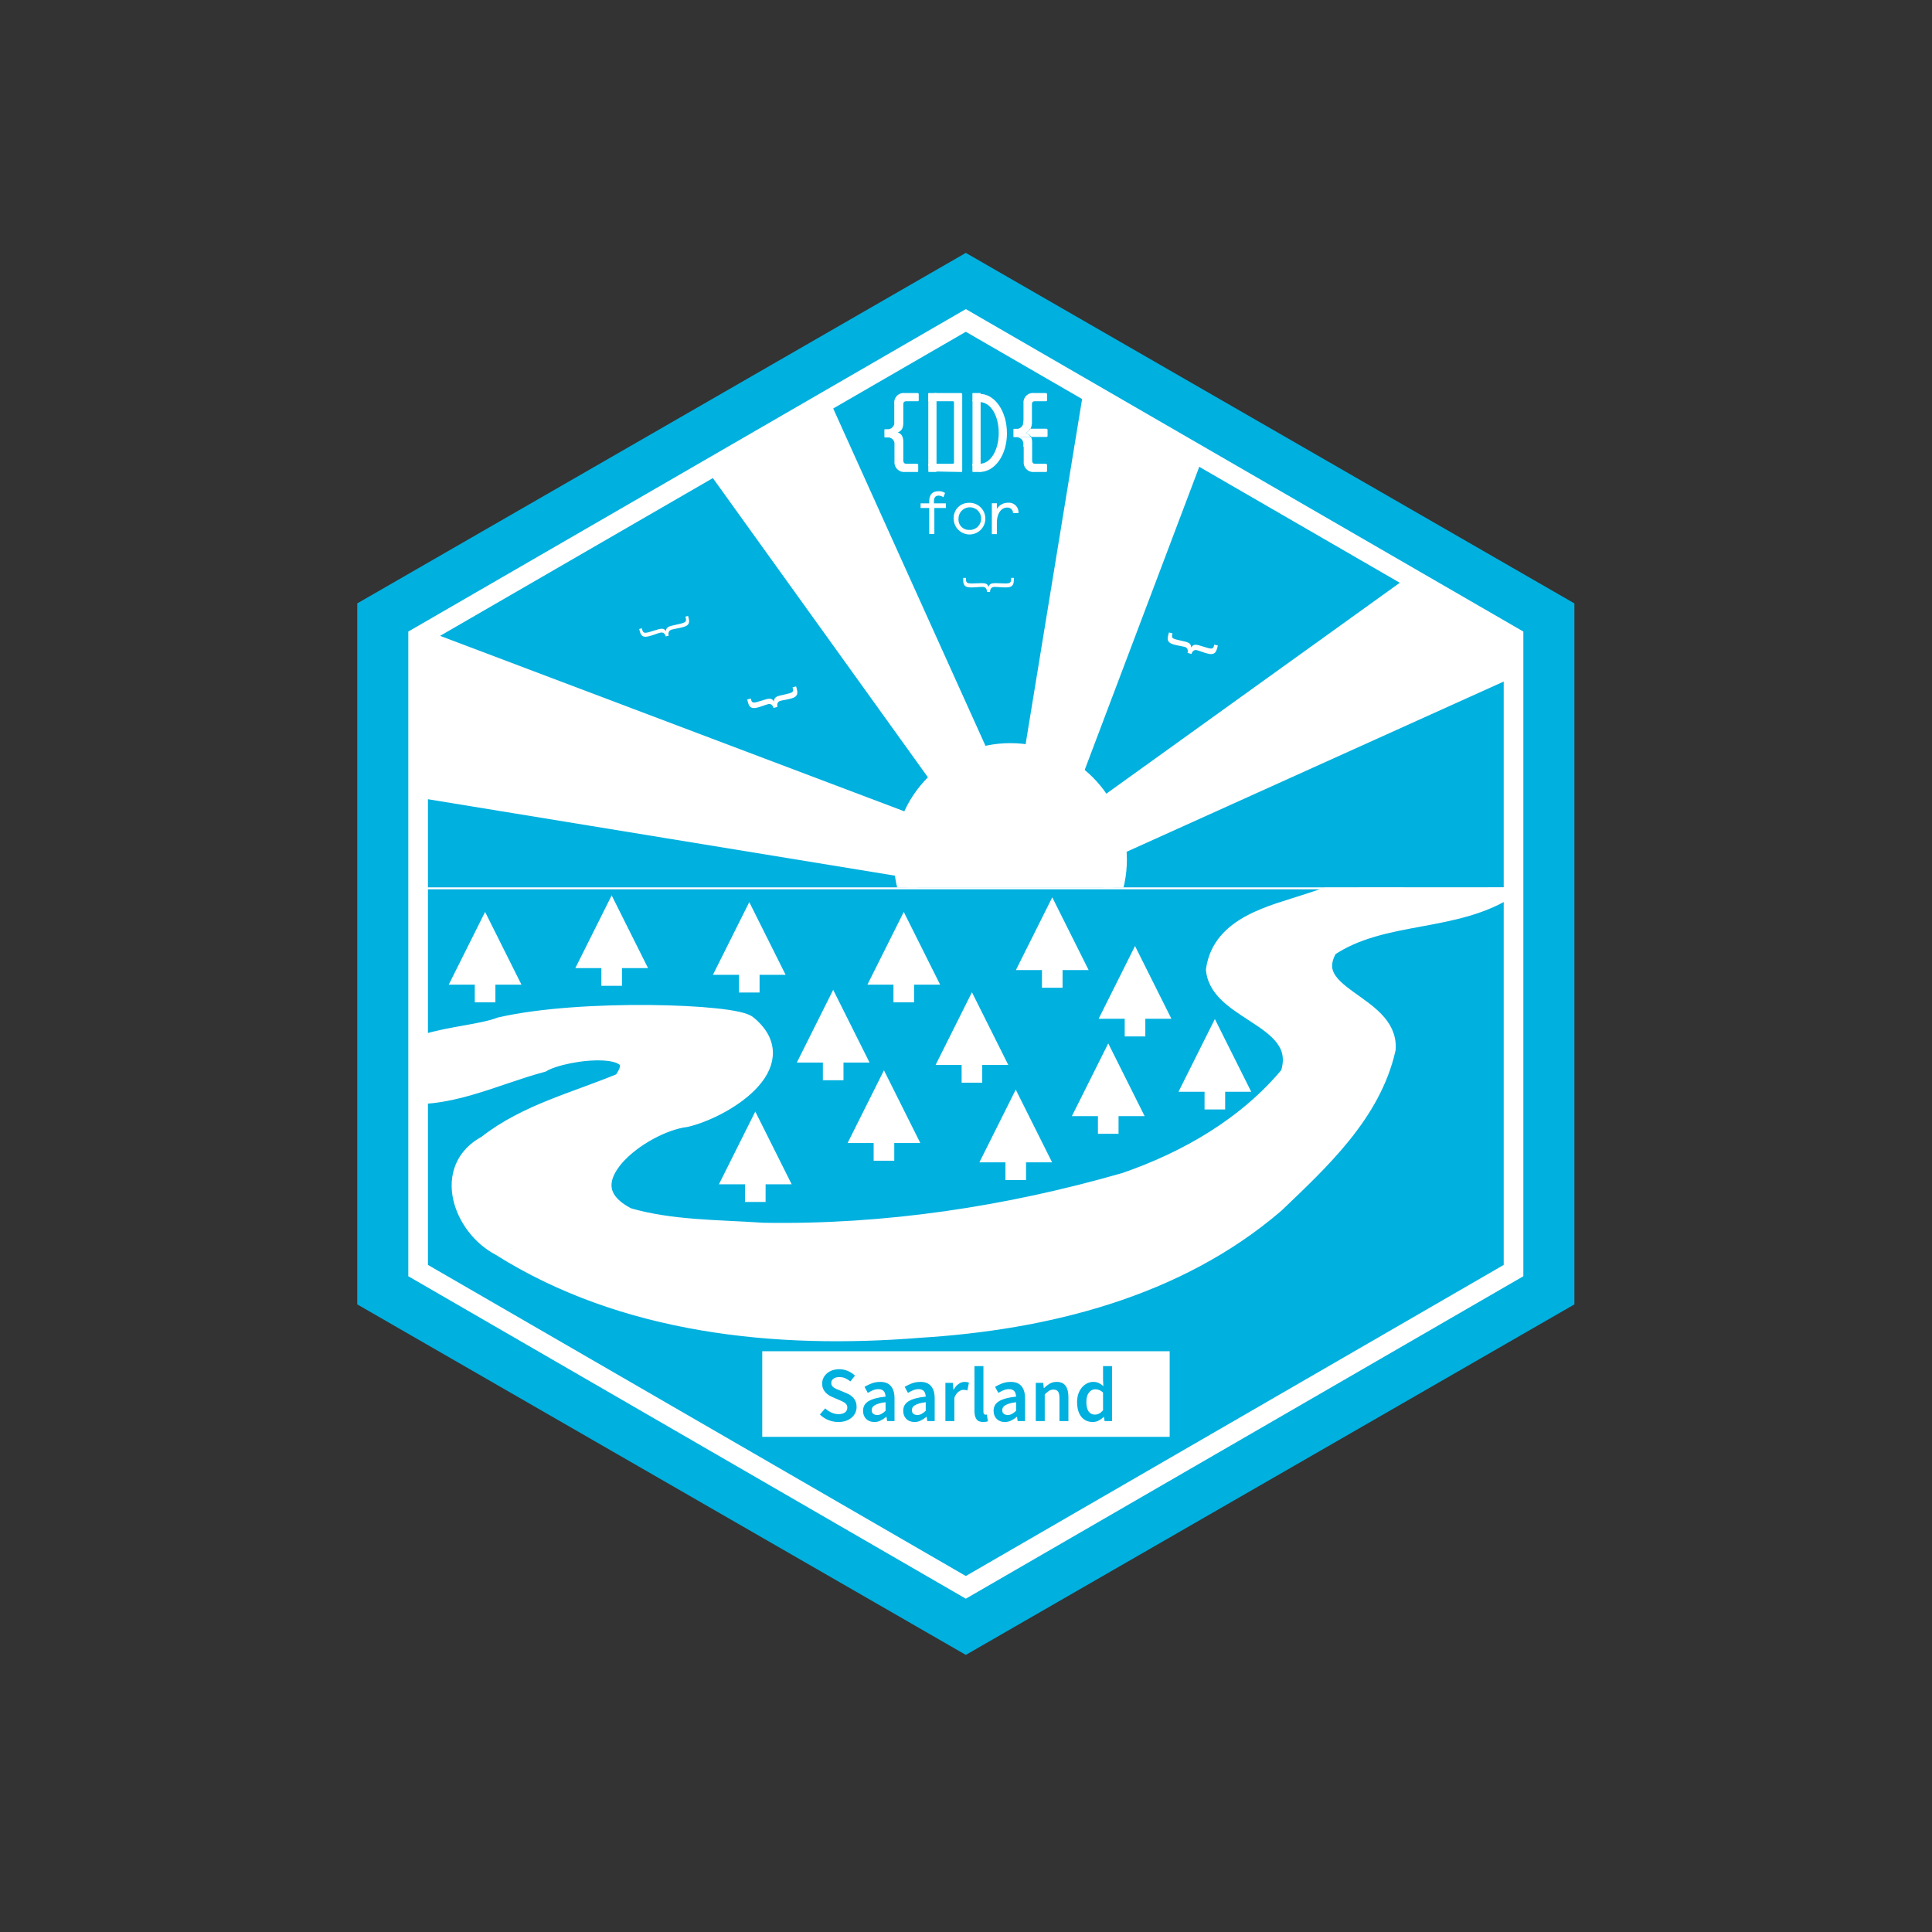 <?xml version="1.0" encoding="UTF-8" standalone="no"?>
<svg
   xmlns:dc="http://purl.org/dc/elements/1.1/"
   xmlns:cc="http://creativecommons.org/ns#"
   xmlns:rdf="http://www.w3.org/1999/02/22-rdf-syntax-ns#"
   xmlns:svg="http://www.w3.org/2000/svg"
   xmlns="http://www.w3.org/2000/svg"
   xmlns:sodipodi="http://sodipodi.sourceforge.net/DTD/sodipodi-0.dtd"
   xmlns:inkscape="http://www.inkscape.org/namespaces/inkscape"
   width="52.5mm"
   height="52.5mm"
   data-name="Ebene 1"
   version="1.1"
   viewBox="0 0 198.43 198.43"
   id="svg4029"
   sodipodi:docname="CodeForSaarland.svg"
   inkscape:version="0.92.4 (5da689c313, 2019-01-14)">
  <rect x="0" y="0" width="198.43" height="198.43" fill="#333333" stroke="none"/>
  <sodipodi:namedview
     pagecolor="#ffffff"
     bordercolor="#666666"
     borderopacity="1"
     objecttolerance="10"
     gridtolerance="10"
     guidetolerance="10"
     inkscape:pageopacity="0"
     inkscape:pageshadow="2"
     inkscape:window-width="1920"
     inkscape:window-height="1017"
     id="namedview4031"
     showgrid="false"
     inkscape:zoom="4"
     inkscape:cx="191.50256"
     inkscape:cy="102.22912"
     inkscape:window-x="-8"
     inkscape:window-y="-8"
     inkscape:window-maximized="1"
     inkscape:current-layer="svg4029"
     showguides="true"
     inkscape:guide-bbox="true" />
  <defs
     id="defs3885">
    <style
       id="style3877">.cls-1,.cls-5,.cls-7,.cls-8,.cls-9{fill:none;}.cls-2{fill:#37a5de;}.cls-3{clip-path:url(#clip-path);}.cls-4{fill:#fff;}.cls-5,.cls-7,.cls-8,.cls-9{stroke:#fff;stroke-miterlimit:10;}.cls-5,.cls-7{stroke-width:1.91px;}.cls-6{clip-path:url(#clip-path-2);}.cls-7{stroke-linecap:round;}.cls-8{stroke-width:1.8px;}.cls-9{stroke-width:0.99px;}</style>
    <clipPath
       id="clip-path"
       transform="translate(-8.99 -9.49)">
      <rect
         class="cls-1"
         width="136.35"
         height="155.34"
         fill="none"
         id="rect3879" />
    </clipPath>
    <clipPath
       id="clip-path-2"
       transform="translate(-8.99 -9.49)">
      <rect
         class="cls-1"
         width="136.35"
         height="155.34"
         fill="none"
         id="rect3882" />
    </clipPath>
    <clipPath
       clipPathUnits="userSpaceOnUse"
       id="clipPath976">
      <rect
         style="fill:#ffffff;fill-opacity:1;stroke:#ffffff;stroke-width:0;stroke-miterlimit:4;stroke-dasharray:none;stroke-opacity:1"
         id="rect978"
         width="29.522"
         height="15.292"
         x="88.921"
         y="75.877" />
    </clipPath>
    <clipPath
       clipPathUnits="userSpaceOnUse"
       id="clipPath1058">
      <g
         id="g1068"
         transform="translate(0,-2)">
        <rect
           transform="rotate(30)"
           y="-19.982"
           x="105.557"
           height="42.276"
           width="62.421"
           id="rect1060"
           style="fill:#000000;fill-opacity:1;stroke:#ffffff;stroke-width:0;stroke-miterlimit:4;stroke-dasharray:none;stroke-opacity:1" />
        <rect
           transform="rotate(90)"
           y="-155.464"
           x="66.576"
           height="43.189"
           width="21.938"
           id="rect1062"
           style="fill:#000000;fill-opacity:1;stroke:#ffffff;stroke-width:0;stroke-miterlimit:4;stroke-dasharray:none;stroke-opacity:1" />
        <rect
           transform="rotate(90)"
           y="-92.896"
           x="66.684"
           height="49.939"
           width="24.063"
           id="rect1064"
           style="fill:#000000;fill-opacity:1;stroke:#ffffff;stroke-width:0;stroke-miterlimit:4;stroke-dasharray:none;stroke-opacity:1" />
        <rect
           transform="rotate(60)"
           y="-65.342"
           x="79.229"
           height="61.481"
           width="29.625"
           id="rect1066"
           style="fill:#000000;fill-opacity:1;stroke:#ffffff;stroke-width:0;stroke-miterlimit:4;stroke-dasharray:none;stroke-opacity:1" />
      </g>
    </clipPath>
    <clipPath
       clipPathUnits="userSpaceOnUse"
       id="clipPath1259">
      <g
         id="g1265">
        <rect
           y="91.167"
           x="42.943"
           height="39.33"
           width="112.457"
           id="rect1261"
           style="fill:#000000;fill-opacity:1;stroke:#ffffff;stroke-width:0.023;stroke-miterlimit:4;stroke-dasharray:none;stroke-opacity:1" />
        <rect
           y="125.678"
           x="53.118"
           height="12.875"
           width="70.635"
           id="rect1263"
           style="fill:#000000;fill-opacity:1;stroke:#ffffff;stroke-width:0.02;stroke-miterlimit:4;stroke-dasharray:none;stroke-opacity:1" />
      </g>
    </clipPath>
  </defs>
  <title
     id="title3887">CodeforBonnrheinsieg_ohneSchnittmarke_Wortbild</title>
  <g
     transform="matrix(1.056,0,0,1.056,36.692,-39.567)"
     id="g4027">
    <polygon
       class="cls-2"
       transform="translate(0,62.065)"
       points="118.38,34.09 118.38,102.27 59.19,136.36 0,102.27 0,34.09 59.19,0 "
       id="polygon3889"
       style="fill:#00b0df;fill-opacity:1" />
    <g
       class="cls-3"
       transform="translate(0,62.065)"
       clip-path="url(#clip-path)"
       id="g3927">
      <g
         id="g3923"
         style="fill:#ffffff">
        <path
           class="cls-4"
           transform="translate(-8.99,-9.49)"
           d="M 66,33.26 A 0.82,0.82 0 0 0 65.52,33.1 c -0.28,0 -0.44,0.18 -0.44,0.56 v 0.19 h 1.16 v 0.45 h -1.12 v 2.53 h -0.5 V 34.3 h -0.84 v -0.45 h 0.84 v -0.18 c 0,-0.72 0.35,-1 0.92,-1 a 1.11,1.11 0 0 1 0.62,0.17 z"
           id="path3891"
           inkscape:connector-curvature="0"
           style="fill:#ffffff" />
        <path
           class="cls-4"
           transform="translate(-8.99,-9.49)"
           d="M 68.42,33.8 A 1.54,1.54 0 1 1 67,35.34 1.46,1.46 0 0 1 68.47,33.8 m 0,2.63 a 1.1,1.1 0 1 0 -1,-1.09 1,1 0 0 0 1,1.09"
           id="path3893"
           inkscape:connector-curvature="0"
           style="fill:#ffffff" />
        <path
           class="cls-4"
           transform="translate(-8.99,-9.49)"
           d="M 72.77,34.8 A 0.53,0.53 0 0 0 72.2,34.26 c -0.52,0 -1,0.49 -1,1.5 v 1.08 h -0.49 v -3 h 0.49 v 0.55 a 1.26,1.26 0 0 1 1.1,-0.6 0.93,0.93 0 0 1 1,1 z"
           id="path3895"
           inkscape:connector-curvature="0"
           style="fill:#ffffff" />
        <polygon
           class="cls-4"
           points="55.54,20.72 56.07,20.72 56.22,20.72 56.34,20.72 56.34,14.33 55.54,14.33 55.54,14.43 "
           id="polygon3897"
           style="fill:#ffffff" />
        <path
           class="cls-4"
           transform="translate(-8.99,-9.49)"
           d="m 67.7,30.8 c 0.06,0 0.13,0 0.13,-0.1 v -7.48 c 0,-0.05 -0.07,-0.1 -0.13,-0.1 h -2.5 c -0.05,0 -0.07,0 -0.07,0.05 v 0.65 c 0,0.05 0,0.1 0.07,0.1 h 1.7 c 0.06,0 0.13,0 0.13,0.1 v 5.88 c 0,0.06 -0.07,0.1 -0.13,0.1 h -1.7 -0.07 v 0.65 c 0,0.05 0,0.1 0.07,0.1 z"
           id="path3899"
           inkscape:connector-curvature="0"
           style="fill:#ffffff" />
        <polygon
           class="cls-4"
           points="60.51,20.72 60.63,20.72 60.63,14.33 59.84,14.33 59.84,14.43 59.84,20.72 "
           id="polygon3901"
           style="fill:#ffffff" />
        <path
           class="cls-4"
           transform="translate(-8.99,-9.49)"
           d="M 69.52,30.8 V 30 c 1.1,0 1.86,-1.36 1.86,-3 0,-1.64 -0.76,-3 -1.86,-3 v -0.8 c 1.5,0 2.66,1.72 2.66,3.84 0,2.12 -1.18,3.76 -2.66,3.76"
           id="path3903"
           inkscape:connector-curvature="0"
           style="fill:#ffffff" />
        <path
           class="cls-4"
           transform="translate(-8.99,-9.49)"
           d="m 61.24,28.35 v 1.45 a 0.94,0.94 0 0 0 1,1 h 1.24 c 0,0 0.07,0 0.07,-0.1 v -0.6 c 0,-0.05 -0.07,-0.1 -0.12,-0.1 h -1 C 62.17,30 62.1,29.89 62.1,29.6 v -1.72 c 0,-0.6 -0.24,-0.82 -0.54,-0.93 0.3,-0.11 0.54,-0.33 0.54,-0.93 V 24.3 c 0,-0.29 0.06,-0.38 0.33,-0.38 h 1.1 a 0.1,0.1 0 0 0 0.07,-0.1 v -0.6 c 0,-0.05 -0.07,-0.1 -0.12,-0.1 h -1.26 a 0.92,0.92 0 0 0 -1,1 v 1.62 0.4 a 0.67,0.67 0 0 1 -0.57,0.5 h -0.31 c -0.06,0 -0.08,0 -0.08,0.1 v 0.6 c 0,0.06 0,0.1 0.08,0.1 h 0.28 a 0.63,0.63 0 0 1 0.62,0.54 v 0.39"
           id="path3905"
           inkscape:connector-curvature="0"
           style="fill:#ffffff" />
        <path
           class="cls-4"
           transform="translate(-8.99,-9.49)"
           d="m 65.2,23.12 h -0.6 c -0.06,0 -0.08,0 -0.08,0.1 v 0.7 h 0.8 v -0.8 z"
           id="path3907"
           inkscape:connector-curvature="0"
           style="fill:#ffffff" />
        <path
           class="cls-4"
           transform="translate(-8.99,-9.49)"
           d="m 64.53,30.1 v 0.6 c 0,0.05 0,0.1 0.07,0.1 h 0.72 V 30 h -0.8 z"
           id="path3909"
           inkscape:connector-curvature="0"
           style="fill:#ffffff" />
        <path
           class="cls-4"
           transform="translate(-8.99,-9.49)"
           d="m 69.49,23.12 h -0.6 c -0.06,0 -0.07,0 -0.07,0.1 v 0.7 h 0.8 v -0.8 z"
           id="path3911"
           inkscape:connector-curvature="0"
           style="fill:#ffffff" />
        <path
           class="cls-4"
           transform="translate(-8.99,-9.49)"
           d="m 68.82,30.1 v 0.6 c 0,0.05 0,0.1 0.07,0.1 h 0.73 V 30 h -0.8 z"
           id="path3913"
           inkscape:connector-curvature="0"
           style="fill:#ffffff" />
        <path
           class="cls-4"
           transform="translate(-8.99,-9.49)"
           d="m 73.81,28.35 v 1.45 a 0.93,0.93 0 0 0 1,1 H 76 a 0.12,0.12 0 0 0 0.08,-0.1 v -0.6 c 0,-0.05 -0.07,-0.1 -0.13,-0.1 h -1 c -0.26,0 -0.32,-0.11 -0.32,-0.4 v -1.72 a 1.17,1.17 0 0 0 -0.1,-0.47 h -1.36 c 0.37,0.1 0.53,0.23 0.6,0.55 a 2.33,2.33 0 0 1 0,0.38"
           id="path3915"
           inkscape:connector-curvature="0"
           style="fill:#ffffff" />
        <path
           class="cls-4"
           transform="translate(-8.99,-9.49)"
           d="m 73.76,26.12 a 0.73,0.73 0 0 1 -0.56,0.5 h 1.26 a 1.41,1.41 0 0 0 0.15,-0.6 V 24.3 c 0,-0.29 0.05,-0.38 0.32,-0.38 H 76 a 0.11,0.11 0 0 0 0.08,-0.1 v -0.6 c 0,-0.05 -0.08,-0.1 -0.13,-0.1 h -1.16 a 0.92,0.92 0 0 0 -1,1 v 1.62 a 2.77,2.77 0 0 1 -0.06,0.4"
           id="path3917"
           inkscape:connector-curvature="0"
           style="fill:#ffffff" />
        <path
           class="cls-4"
           transform="translate(-8.99,-9.49)"
           d="m 74,27 a 1.11,1.11 0 0 1 0.56,0.39 H 76 c 0.06,0 0.13,0 0.13,-0.1 v -0.6 c 0,-0.05 -0.08,-0.1 -0.13,-0.1 H 74.46 A 1,1 0 0 1 74,27"
           id="path3919"
           inkscape:connector-curvature="0"
           style="fill:#ffffff" />
        <path
           class="cls-4"
           transform="translate(-8.99,-9.49)"
           d="m 72.88,26.61 c -0.06,0 -0.07,0 -0.07,0.1 v 0.6 c 0,0.05 0,0.1 0.07,0.1 h 1.63 A 0.87,0.87 0 0 0 74,27 0.79,0.79 0 0 0 74.42,26.6 h -1.54 z"
           id="path3921"
           inkscape:connector-curvature="0"
           style="fill:#ffffff" />
      </g>
      <polygon
         class="cls-5"
         points="5.92,37.38 59.19,6.57 112.46,37.38 112.46,98.98 59.19,129.79 5.92,98.98 "
         stroke-miterlimit="10"
         id="polygon3925"
         style="fill:none;stroke:#ffffff;stroke-width:1.91px;stroke-miterlimit:10" />
    </g>
    <g
       class="cls-6"
       transform="translate(0,62.065)"
       clip-path="url(#clip-path-2)"
       id="g4025">
      <g
         stroke-miterlimit="10"
         id="g3943"
         style="fill:none;stroke:#ffffff;stroke-miterlimit:10">
        <g
           id="g3939"
           style="stroke-width:1.91px">
          <line
             class="cls-5"
             x1="35.8"
             x2="35.8"
             y1="94.12"
             y2="94.12"
             id="line3937"
             style="fill:none;stroke:#ffffff;stroke-width:1.91px;stroke-miterlimit:10" />
        </g>
      </g>
      <g
         id="g3985"
         style="fill:#ffffff">
        <path
           class="cls-4"
           transform="translate(-8.99,-9.49)"
           d="M 94.48,123.73 H 94.26"
           id="path3951"
           inkscape:connector-curvature="0"
           style="fill:#ffffff"
           sodipodi:nodetypes="cc" />
        <path
           class="cls-4"
           transform="translate(-8.99,-9.49)"
           d="M 65.69,75.7 H 58.25"
           id="path3959"
           inkscape:connector-curvature="0"
           style="fill:#ffffff"
           sodipodi:nodetypes="cc" />
      </g>
      <g
         id="g4023"
         style="fill:#37a5de" />
    </g>
  </g>
  <path
     style="fill:#ffffff;fill-opacity:1;stroke:#ffffff;stroke-width:0.2;stroke-linecap:butt;stroke-linejoin:miter;stroke-miterlimit:4;stroke-dasharray:none;stroke-opacity:1"
     d="M 42.955,91.238 H 155.323"
     id="path49"
     inkscape:connector-curvature="0" />
  <g
     id="g860"
     inkscape:transform-center-y="-18.941514"
     transform="rotate(-75,56.849,106.47)"
     inkscape:transform-center-x="52.918737" />
  <g
     inkscape:transform-center-x="31.2809"
     transform="rotate(-30,-16.143,84.358)"
     inkscape:transform-center-y="-48.868799"
     id="g878" />
  <g
     id="g882"
     inkscape:transform-center-y="-52.918736"
     transform="rotate(15,324.288,187.489)"
     inkscape:transform-center-x="-18.941514" />
  <g
     id="g896"
     clip-path="url(#clipPath1058)"
     transform="translate(0,1.8)">
    <path
       sodipodi:nodetypes="cccc"
       inkscape:connector-curvature="0"
       style="fill:#ffffff;fill-opacity:1;stroke:#ffffff;stroke-width:4.018;stroke-miterlimit:4;stroke-dasharray:none;stroke-opacity:1"
       d="M 76.288,41.859 H 97.533 L 86.911,148.192 Z"
       id="rect856"
       transform="rotate(-75,56.849,106.47)" />
    <path
       id="path876"
       d="M 76.288,41.859 H 97.533 L 86.911,148.192 Z"
       style="fill:#ffffff;fill-opacity:1;stroke:#ffffff;stroke-width:4.018;stroke-miterlimit:4;stroke-dasharray:none;stroke-opacity:1"
       inkscape:connector-curvature="0"
       sodipodi:nodetypes="cccc"
       transform="rotate(-30,-16.143,84.358)" />
    <path
       sodipodi:nodetypes="cccc"
       inkscape:connector-curvature="0"
       style="fill:#ffffff;fill-opacity:1;stroke:#ffffff;stroke-width:4.018;stroke-miterlimit:4;stroke-dasharray:none;stroke-opacity:1"
       d="M 76.288,41.859 H 97.533 L 86.911,148.192 Z"
       id="path880"
       transform="rotate(15,324.288,187.489)" />
    <g
       id="g886"
       inkscape:transform-center-y="-31.280903"
       transform="rotate(60,148.068,134.104)"
       inkscape:transform-center-x="-48.868798">
      <path
         id="path884"
         d="M 76.288,41.859 H 97.533 L 86.911,148.192 Z"
         style="fill:#ffffff;fill-opacity:1;stroke:#ffffff;stroke-width:4.018;stroke-miterlimit:4;stroke-dasharray:none;stroke-opacity:1"
         inkscape:connector-curvature="0"
         sodipodi:nodetypes="cccc" />
    </g>
  </g>
  <circle
     style="fill:#ffffff;fill-opacity:1;stroke:#ffffff;stroke-width:2.017;stroke-miterlimit:4;stroke-dasharray:none;stroke-opacity:1"
     id="path900"
     cx="103.77"
     cy="88.295"
     r="10.96"
     clip-path="url(#clipPath976)" />
  <path
     style="fill:#ffffff;fill-opacity:1;stroke:#ffffff;stroke-width:2.017;stroke-linecap:butt;stroke-linejoin:miter;stroke-miterlimit:4;stroke-dasharray:none;stroke-opacity:1"
     clip-path="url(#clipPath1259)"
     d="m 155.161,91.034 c -5.614,3.833 -13.134,2.44 -18.755,6.256 -2.987,5.131 6.282,5.734 5.929,10.444 -1.5,6.582 -6.717,11.387 -11.414,15.878 -10.091,8.661 -23.526,11.991 -36.529,12.784 -14.668,1.187 -30.312,-0.4 -42.998,-8.408 -3.856,-2.009 -5.997,-7.939 -1.378,-10.389 4.076,-3.214 9.212,-4.46 13.917,-6.431 3.441,-4.551 -5.905,-3.445 -8.289,-2.045 -4.986,1.325 -9.923,3.991 -15.23,3.099 -2.18,-5.776 7.396,-5.354 10.98,-6.741 8.313,-1.922 24.113,-1.356 25.39,-0.177 4.84,4.036 -2.556,8.572 -6.368,9.449 -4.561,0.567 -12.902,6.788 -5.962,10.297 4.48,1.301 9.261,1.225 13.898,1.543 12.572,0.223 25.169,-1.68 37.233,-5.156 6.415,-2.215 12.545,-5.762 16.916,-11.04 1.917,-5.894 -7.179,-6.369 -7.631,-10.798 0.676,-4.544 5.856,-5.602 9.518,-6.817 6.513,-2.171 13.801,-4.251 20.545,-2.133 0.131,0.088 0.15,0.258 0.228,0.386 z"
     id="path1218-4"
     inkscape:connector-curvature="0"
     sodipodi:nodetypes="ccccccccccccccccccccc" />
  <g
     id="g6904"
     transform="matrix(0.553,0,0,0.553,40.601,57.452)" />
  <g
     transform="translate(-4.5100584e-7,6.188)"
     id="g8208">
    <rect
       style="fill:#ffffff;stroke-width:0.548"
       class="cls-4"
       x="78.287"
       y="132.594"
       width="41.847"
       height="8.793"
       id="rect6784" />
    <g
       aria-label="Saarland"
       style="font-style:normal;font-weight:normal;font-size:8px;line-height:1.25;font-family:sans-serif;letter-spacing:0px;word-spacing:0px;fill:#37a5de;fill-opacity:1;stroke:none;stroke-width:1"
       id="text6908">
      <path
         d="m 86.099,139.862 q -0.528,0 -1.024,-0.2 -0.488,-0.2 -0.864,-0.568 l 0.544,-0.632 q 0.28,0.264 0.64,0.432 0.36,0.16 0.72,0.16 0.448,0 0.68,-0.184 0.232,-0.184 0.232,-0.488 0,-0.16 -0.064,-0.272 -0.056,-0.112 -0.168,-0.192 -0.104,-0.088 -0.256,-0.16 -0.144,-0.072 -0.32,-0.144 l -0.72,-0.312 q -0.192,-0.08 -0.384,-0.2 -0.184,-0.12 -0.336,-0.288 -0.152,-0.168 -0.248,-0.392 -0.088,-0.224 -0.088,-0.512 0,-0.312 0.128,-0.576 0.136,-0.272 0.368,-0.472 0.232,-0.2 0.552,-0.312 0.328,-0.112 0.712,-0.112 0.456,0 0.88,0.184 0.424,0.176 0.728,0.48 l -0.472,0.592 q -0.256,-0.208 -0.528,-0.328 -0.272,-0.12 -0.608,-0.12 -0.376,0 -0.6,0.168 -0.224,0.16 -0.224,0.448 0,0.152 0.064,0.264 0.072,0.104 0.184,0.192 0.12,0.08 0.272,0.152 0.152,0.064 0.312,0.128 l 0.712,0.296 q 0.232,0.096 0.424,0.224 0.192,0.128 0.328,0.296 0.144,0.168 0.224,0.392 0.08,0.216 0.08,0.504 0,0.32 -0.128,0.6 -0.128,0.28 -0.376,0.496 -0.24,0.208 -0.592,0.336 -0.344,0.12 -0.784,0.12 z"
         style="font-style:normal;font-variant:normal;font-weight:600;font-stretch:normal;font-size:8px;font-family:'Source Sans Pro';-inkscape-font-specification:'Source Sans Pro Semi-Bold';fill:#00b0df;fill-opacity:1;stroke-width:1"
         id="path4027" />
      <path
         d="m 89.802,139.862 q -0.52,0 -0.84,-0.312 -0.32,-0.32 -0.32,-0.84 0,-0.312 0.128,-0.552 0.136,-0.248 0.416,-0.424 0.288,-0.176 0.72,-0.296 0.44,-0.12 1.048,-0.184 -0.008,-0.152 -0.048,-0.288 -0.032,-0.144 -0.12,-0.248 -0.08,-0.112 -0.216,-0.168 -0.136,-0.064 -0.336,-0.064 -0.288,0 -0.568,0.112 -0.272,0.112 -0.536,0.272 l -0.336,-0.616 q 0.328,-0.208 0.736,-0.36 0.408,-0.152 0.88,-0.152 0.736,0 1.096,0.44 0.368,0.432 0.368,1.256 v 2.328 h -0.76 l -0.064,-0.432 h -0.032 q -0.264,0.224 -0.568,0.376 -0.296,0.152 -0.648,0.152 z m 0.296,-0.72 q 0.24,0 0.432,-0.112 0.2,-0.112 0.424,-0.32 v -0.88 q -0.4,0.048 -0.672,0.128 -0.272,0.08 -0.44,0.184 -0.168,0.096 -0.24,0.224 -0.072,0.128 -0.072,0.272 0,0.264 0.16,0.384 0.16,0.12 0.408,0.12 z"
         style="font-style:normal;font-variant:normal;font-weight:600;font-stretch:normal;font-size:8px;font-family:'Source Sans Pro';-inkscape-font-specification:'Source Sans Pro Semi-Bold';fill:#00b0df;fill-opacity:1;stroke-width:1"
         id="path4029" />
      <path
         d="m 93.927,139.862 q -0.52,0 -0.84,-0.312 -0.32,-0.32 -0.32,-0.84 0,-0.312 0.128,-0.552 0.136,-0.248 0.416,-0.424 0.288,-0.176 0.72,-0.296 0.44,-0.12 1.048,-0.184 -0.008,-0.152 -0.048,-0.288 -0.032,-0.144 -0.12,-0.248 -0.08,-0.112 -0.216,-0.168 -0.136,-0.064 -0.336,-0.064 -0.288,0 -0.568,0.112 -0.272,0.112 -0.536,0.272 l -0.336,-0.616 q 0.328,-0.208 0.736,-0.36 0.408,-0.152 0.88,-0.152 0.736,0 1.096,0.44 0.368,0.432 0.368,1.256 v 2.328 h -0.76 l -0.064,-0.432 h -0.032 q -0.264,0.224 -0.568,0.376 -0.296,0.152 -0.648,0.152 z m 0.296,-0.72 q 0.24,0 0.432,-0.112 0.2,-0.112 0.424,-0.32 v -0.88 q -0.4,0.048 -0.672,0.128 -0.272,0.08 -0.44,0.184 -0.168,0.096 -0.24,0.224 -0.072,0.128 -0.072,0.272 0,0.264 0.16,0.384 0.16,0.12 0.408,0.12 z"
         style="font-style:normal;font-variant:normal;font-weight:600;font-stretch:normal;font-size:8px;font-family:'Source Sans Pro';-inkscape-font-specification:'Source Sans Pro Semi-Bold';fill:#00b0df;fill-opacity:1;stroke-width:1"
         id="path4031" />
      <path
         d="m 97.1,135.838 h 0.76 l 0.064,0.696 h 0.032 q 0.208,-0.384 0.504,-0.584 0.296,-0.208 0.608,-0.208 0.28,0 0.448,0.08 l -0.16,0.8 q -0.104,-0.032 -0.192,-0.048 -0.088,-0.016 -0.216,-0.016 -0.232,0 -0.488,0.184 -0.256,0.176 -0.44,0.624 v 2.4 h -0.92 z"
         style="font-style:normal;font-variant:normal;font-weight:600;font-stretch:normal;font-size:8px;font-family:'Source Sans Pro';-inkscape-font-specification:'Source Sans Pro Semi-Bold';fill:#00b0df;fill-opacity:1;stroke-width:1"
         id="path4033" />
      <path
         d="m 100.981,139.862 q -0.496,0 -0.696,-0.296 -0.2,-0.296 -0.2,-0.808 v -4.64 h 0.92 v 4.688 q 0,0.168 0.064,0.24 0.064,0.064 0.136,0.064 0.032,0 0.056,0 0.032,0 0.088,-0.016 l 0.12,0.688 q -0.184,0.08 -0.488,0.08 z"
         style="font-style:normal;font-variant:normal;font-weight:600;font-stretch:normal;font-size:8px;font-family:'Source Sans Pro';-inkscape-font-specification:'Source Sans Pro Semi-Bold';fill:#00b0df;fill-opacity:1;stroke-width:1"
         id="path4035" />
      <path
         d="m 103.209,139.862 q -0.52,0 -0.84,-0.312 -0.32,-0.32 -0.32,-0.84 0,-0.312 0.128,-0.552 0.136,-0.248 0.416,-0.424 0.288,-0.176 0.72,-0.296 0.44,-0.12 1.048,-0.184 -0.008,-0.152 -0.048,-0.288 -0.032,-0.144 -0.12,-0.248 -0.08,-0.112 -0.216,-0.168 -0.136,-0.064 -0.336,-0.064 -0.288,0 -0.568,0.112 -0.272,0.112 -0.536,0.272 l -0.336,-0.616 q 0.328,-0.208 0.736,-0.36 0.408,-0.152 0.88,-0.152 0.736,0 1.096,0.44 0.368,0.432 0.368,1.256 v 2.328 h -0.76 l -0.064,-0.432 h -0.032 q -0.264,0.224 -0.568,0.376 -0.296,0.152 -0.648,0.152 z m 0.296,-0.72 q 0.24,0 0.432,-0.112 0.2,-0.112 0.424,-0.32 v -0.88 q -0.4,0.048 -0.672,0.128 -0.272,0.08 -0.44,0.184 -0.168,0.096 -0.24,0.224 -0.072,0.128 -0.072,0.272 0,0.264 0.16,0.384 0.16,0.12 0.408,0.12 z"
         style="font-style:normal;font-variant:normal;font-weight:600;font-stretch:normal;font-size:8px;font-family:'Source Sans Pro';-inkscape-font-specification:'Source Sans Pro Semi-Bold';fill:#00b0df;fill-opacity:1;stroke-width:1"
         id="path4037" />
      <path
         d="m 106.382,135.838 h 0.76 l 0.064,0.528 h 0.032 q 0.264,-0.256 0.568,-0.44 0.312,-0.184 0.72,-0.184 0.632,0 0.92,0.408 0.288,0.4 0.288,1.152 v 2.464 H 108.814 v -2.344 q 0,-0.488 -0.144,-0.688 -0.144,-0.2 -0.472,-0.2 -0.256,0 -0.456,0.128 -0.192,0.12 -0.44,0.36 v 2.744 h -0.92 z"
         style="font-style:normal;font-variant:normal;font-weight:600;font-stretch:normal;font-size:8px;font-family:'Source Sans Pro';-inkscape-font-specification:'Source Sans Pro Semi-Bold';fill:#00b0df;fill-opacity:1;stroke-width:1"
         id="path4039" />
      <path
         d="m 112.242,139.862 q -0.744,0 -1.184,-0.536 -0.432,-0.544 -0.432,-1.52 0,-0.48 0.136,-0.864 0.144,-0.384 0.376,-0.648 0.232,-0.264 0.528,-0.408 0.304,-0.144 0.624,-0.144 0.336,0 0.568,0.12 0.232,0.112 0.464,0.312 l -0.032,-0.632 v -1.424 h 0.92 v 5.648 h -0.76 l -0.064,-0.424 h -0.032 q -0.216,0.216 -0.504,0.368 -0.288,0.152 -0.608,0.152 z m 0.224,-0.76 q 0.44,0 0.824,-0.44 v -1.832 q -0.208,-0.184 -0.408,-0.256 -0.192,-0.072 -0.392,-0.072 -0.384,0 -0.648,0.336 -0.264,0.336 -0.264,0.96 0,0.64 0.224,0.976 0.232,0.328 0.664,0.328 z"
         style="font-style:normal;font-variant:normal;font-weight:600;font-stretch:normal;font-size:8px;font-family:'Source Sans Pro';-inkscape-font-specification:'Source Sans Pro Semi-Bold';fill:#00b0df;fill-opacity:1;stroke-width:1"
         id="path4041" />
    </g>
  </g>
  <g
     aria-label="{"
     transform="rotate(-105,117.573,11.99)"
     style="font-style:normal;font-weight:normal;font-size:6.045px;line-height:1.25;font-family:sans-serif;letter-spacing:0px;word-spacing:0px;fill:#ffffff;fill-opacity:1;stroke:none;stroke-width:0.567"
     id="text10260">
    <path
       d="m 79.92,-46.588 q -0.357,0 -0.532,-0.169 -0.175,-0.169 -0.175,-0.635 0,-0.163 0.006,-0.308 0.012,-0.151 0.018,-0.29 0.012,-0.139 0.018,-0.278 0.012,-0.139 0.012,-0.29 0,-0.091 -0.024,-0.169 -0.024,-0.085 -0.085,-0.151 -0.054,-0.066 -0.157,-0.109 -0.103,-0.042 -0.254,-0.042 v -0.314 q 0.151,0 0.254,-0.042 0.103,-0.042 0.157,-0.103 0.06,-0.066 0.085,-0.151 0.024,-0.085 0.024,-0.169 0,-0.308 -0.03,-0.574 -0.024,-0.266 -0.024,-0.598 0,-0.465 0.175,-0.635 0.175,-0.169 0.532,-0.169 h 0.272 v 0.284 H 80.028 q -0.248,0 -0.332,0.127 -0.079,0.127 -0.079,0.423 0,0.278 0.018,0.532 0.018,0.254 0.018,0.562 0,0.296 -0.085,0.453 -0.085,0.151 -0.278,0.206 v 0.024 q 0.193,0.054 0.278,0.212 0.085,0.157 0.085,0.447 0,0.308 -0.018,0.562 -0.018,0.254 -0.018,0.532 0,0.296 0.079,0.423 0.085,0.127 0.332,0.127 h 0.163 v 0.284 h -0.272 z"
       style="font-style:normal;font-variant:normal;font-weight:normal;font-stretch:normal;font-family:'Source Sans Pro';-inkscape-font-specification:'Source Sans Pro';fill:#ffffff;fill-opacity:1;stroke-width:0.567"
       id="path4044"
       inkscape:connector-curvature="0" />
  </g>
  <g
     aria-label="{"
     transform="rotate(-75,208.608,-93.584)"
     style="font-style:normal;font-weight:normal;font-size:6.045px;line-height:1.25;font-family:sans-serif;letter-spacing:0px;word-spacing:0px;fill:#ffffff;fill-opacity:1;stroke:none;stroke-width:0.567"
     id="text10260-5">
    <path
       d="m 32.226,-132.883 q -0.193,0 -0.332,-0.042 -0.139,-0.036 -0.23,-0.133 -0.091,-0.097 -0.139,-0.26 -0.042,-0.157 -0.042,-0.399 0,-0.163 0.006,-0.296 0.012,-0.139 0.018,-0.266 0.012,-0.127 0.018,-0.254 0.012,-0.133 0.012,-0.278 0,-0.085 -0.024,-0.163 -0.024,-0.085 -0.085,-0.145 -0.06,-0.067 -0.163,-0.109 -0.097,-0.042 -0.248,-0.042 v -0.423 q 0.151,0 0.248,-0.042 0.103,-0.042 0.163,-0.103 0.06,-0.067 0.085,-0.145 0.024,-0.079 0.024,-0.163 0,-0.151 -0.012,-0.278 -0.006,-0.133 -0.018,-0.26 -0.006,-0.127 -0.018,-0.26 -0.006,-0.139 -0.006,-0.302 0,-0.242 0.042,-0.399 0.048,-0.163 0.139,-0.26 0.091,-0.097 0.23,-0.133 0.139,-0.042 0.332,-0.042 h 0.326 v 0.381 h -0.139 q -0.218,0 -0.296,0.109 -0.073,0.103 -0.073,0.375 0,0.26 0.012,0.508 0.018,0.242 0.018,0.532 0,0.326 -0.097,0.478 -0.097,0.151 -0.308,0.206 v 0.024 q 0.212,0.054 0.308,0.212 0.097,0.151 0.097,0.471 0,0.29 -0.018,0.538 -0.012,0.242 -0.012,0.502 0,0.272 0.073,0.375 0.079,0.109 0.296,0.109 h 0.139 v 0.381 h -0.326 z"
       style="font-style:normal;font-variant:normal;font-weight:600;font-stretch:normal;font-family:'Source Sans Pro';-inkscape-font-specification:'Source Sans Pro Semi-Bold';fill:#ffffff;fill-opacity:1;stroke-width:0.567"
       id="path4053"
       inkscape:connector-curvature="0" />
  </g>
  <g
     aria-label="{"
     transform="rotate(-90,161.602,-41.45)"
     style="font-style:normal;font-weight:normal;font-size:6.045px;line-height:1.25;font-family:sans-serif;letter-spacing:0px;word-spacing:0px;fill:#ffffff;fill-opacity:1;stroke:none;stroke-width:0.567"
     id="text10260-4">
    <path
       d="m 60.526,-98.927 q -0.357,0 -0.532,-0.169 -0.175,-0.169 -0.175,-0.635 0,-0.163 0.006,-0.308 0.012,-0.151 0.018,-0.29 0.012,-0.139 0.018,-0.278 0.012,-0.139 0.012,-0.29 0,-0.091 -0.024,-0.169 -0.024,-0.085 -0.085,-0.151 -0.054,-0.067 -0.157,-0.109 -0.103,-0.042 -0.254,-0.042 v -0.314 q 0.151,0 0.254,-0.042 0.103,-0.042 0.157,-0.103 0.06,-0.067 0.085,-0.151 0.024,-0.085 0.024,-0.169 0,-0.308 -0.03,-0.574 -0.024,-0.266 -0.024,-0.598 0,-0.465 0.175,-0.635 0.175,-0.169 0.532,-0.169 h 0.272 v 0.284 h -0.163 q -0.248,0 -0.332,0.127 -0.079,0.127 -0.079,0.423 0,0.278 0.018,0.532 0.018,0.254 0.018,0.562 0,0.296 -0.085,0.453 -0.085,0.151 -0.278,0.206 v 0.024 q 0.193,0.054 0.278,0.212 0.085,0.157 0.085,0.447 0,0.308 -0.018,0.562 -0.018,0.254 -0.018,0.532 0,0.296 0.079,0.423 0.085,0.127 0.332,0.127 h 0.163 v 0.284 h -0.272 z"
       style="font-style:normal;font-variant:normal;font-weight:normal;font-stretch:normal;font-family:'Source Sans Pro';-inkscape-font-specification:'Source Sans Pro';fill:#ffffff;fill-opacity:1;stroke-width:0.567"
       id="path4050"
       inkscape:connector-curvature="0" />
  </g>
  <g
     aria-label="{"
     transform="rotate(-105,134.268,10.75)"
     style="font-style:normal;font-weight:normal;font-size:6.045px;line-height:1.25;font-family:sans-serif;letter-spacing:0px;word-spacing:0px;fill:#ffffff;fill-opacity:1;stroke:none;stroke-width:0.567"
     id="text10260-7">
    <path
       d="m 89.817,-55.43 q -0.193,0 -0.332,-0.042 -0.139,-0.036 -0.23,-0.133 -0.091,-0.097 -0.139,-0.26 -0.042,-0.157 -0.042,-0.399 0,-0.163 0.006,-0.296 0.012,-0.139 0.018,-0.266 0.012,-0.127 0.018,-0.254 0.012,-0.133 0.012,-0.278 0,-0.085 -0.024,-0.163 -0.024,-0.085 -0.085,-0.145 -0.06,-0.066 -0.163,-0.109 -0.097,-0.042 -0.248,-0.042 v -0.423 q 0.151,0 0.248,-0.042 0.103,-0.042 0.163,-0.103 0.06,-0.066 0.085,-0.145 0.024,-0.079 0.024,-0.163 0,-0.151 -0.012,-0.278 -0.006,-0.133 -0.018,-0.26 -0.006,-0.127 -0.018,-0.26 -0.006,-0.139 -0.006,-0.302 0,-0.242 0.042,-0.399 0.048,-0.163 0.139,-0.26 0.091,-0.097 0.23,-0.133 0.139,-0.042 0.332,-0.042 h 0.326 v 0.381 h -0.139 q -0.218,0 -0.296,0.109 -0.073,0.103 -0.073,0.375 0,0.26 0.012,0.508 0.018,0.242 0.018,0.532 0,0.326 -0.097,0.478 -0.097,0.151 -0.308,0.206 v 0.024 q 0.212,0.054 0.308,0.212 0.097,0.151 0.097,0.471 0,0.29 -0.018,0.538 -0.012,0.242 -0.012,0.502 0,0.272 0.073,0.375 0.079,0.109 0.296,0.109 h 0.139 v 0.381 h -0.326 z"
       style="font-style:normal;font-variant:normal;font-weight:600;font-stretch:normal;font-family:'Source Sans Pro';-inkscape-font-specification:'Source Sans Pro Semi-Bold';fill:#ffffff;fill-opacity:1;stroke-width:0.567"
       id="path4047"
       inkscape:connector-curvature="0" />
  </g>
  <g
     transform="matrix(0.757,0,0,0.757,-17.512,5.535)"
     id="g10233-10">
    <path
       sodipodi:nodetypes="cccc"
       inkscape:connector-curvature="0"
       id="rect10106-6-2-4"
       d="m 145.754,116.416 4.934,9.868 h -9.868 z"
       style="fill:#ffffff;fill-opacity:1;stroke:#000000;stroke-width:0.183;stroke-miterlimit:4;stroke-dasharray:none;stroke-opacity:0" />
    <path
       sodipodi:nodetypes="cccc"
       inkscape:connector-curvature="0"
       id="rect10106-2-5-0-95"
       d="m 147.152,125.887 v 2.797 h -2.797 v -2.797"
       style="fill:#ffffff;fill-opacity:1;stroke:#000000;stroke-width:0.052;stroke-miterlimit:4;stroke-dasharray:none;stroke-opacity:0" />
  </g>
  <g
     transform="matrix(0.757,0,0,0.757,-19.547,21.801)"
     id="g10233-10-2">
    <path
       sodipodi:nodetypes="cccc"
       inkscape:connector-curvature="0"
       id="rect10106-6-2-4-1"
       d="m 145.754,116.416 4.934,9.868 h -9.868 z"
       style="fill:#ffffff;fill-opacity:1;stroke:#000000;stroke-width:0.183;stroke-miterlimit:4;stroke-dasharray:none;stroke-opacity:0" />
    <path
       sodipodi:nodetypes="cccc"
       inkscape:connector-curvature="0"
       id="rect10106-2-5-0-95-7"
       d="m 147.152,125.887 v 2.797 h -2.797 v -2.797"
       style="fill:#ffffff;fill-opacity:1;stroke:#000000;stroke-width:0.052;stroke-miterlimit:4;stroke-dasharray:none;stroke-opacity:0" />
  </g>
  <g
     transform="matrix(0.757,0,0,0.757,-32.762,26.036)"
     id="g10233-10-6">
    <path
       sodipodi:nodetypes="cccc"
       inkscape:connector-curvature="0"
       id="rect10106-6-2-4-5"
       d="m 145.754,116.416 4.934,9.868 h -9.868 z"
       style="fill:#ffffff;fill-opacity:1;stroke:#000000;stroke-width:0.183;stroke-miterlimit:4;stroke-dasharray:none;stroke-opacity:0" />
    <path
       sodipodi:nodetypes="cccc"
       inkscape:connector-curvature="0"
       id="rect10106-2-5-0-95-1"
       d="m 147.152,125.887 v 2.797 h -2.797 v -2.797"
       style="fill:#ffffff;fill-opacity:1;stroke:#000000;stroke-width:0.052;stroke-miterlimit:4;stroke-dasharray:none;stroke-opacity:0" />
  </g>
  <g
     transform="matrix(0.757,0,0,0.757,-24.762,13.535)"
     id="g10233-10-7">
    <path
       sodipodi:nodetypes="cccc"
       inkscape:connector-curvature="0"
       id="rect10106-6-2-4-6"
       d="m 145.754,116.416 4.934,9.868 h -9.868 z"
       style="fill:#ffffff;fill-opacity:1;stroke:#000000;stroke-width:0.183;stroke-miterlimit:4;stroke-dasharray:none;stroke-opacity:0" />
    <path
       sodipodi:nodetypes="cccc"
       inkscape:connector-curvature="0"
       id="rect10106-2-5-0-95-4"
       d="m 147.152,125.887 v 2.797 h -2.797 v -2.797"
       style="fill:#ffffff;fill-opacity:1;stroke:#000000;stroke-width:0.052;stroke-miterlimit:4;stroke-dasharray:none;stroke-opacity:0" />
  </g>
  <g
     transform="matrix(0.757,0,0,0.757,-10.511,13.785)"
     id="g10233-10-61">
    <path
       sodipodi:nodetypes="cccc"
       inkscape:connector-curvature="0"
       id="rect10106-6-2-4-63"
       d="m 145.754,116.416 4.934,9.868 h -9.868 z"
       style="fill:#ffffff;fill-opacity:1;stroke:#000000;stroke-width:0.183;stroke-miterlimit:4;stroke-dasharray:none;stroke-opacity:0" />
    <path
       sodipodi:nodetypes="cccc"
       inkscape:connector-curvature="0"
       id="rect10106-2-5-0-95-8"
       d="m 147.152,125.887 v 2.797 h -2.797 v -2.797"
       style="fill:#ffffff;fill-opacity:1;stroke:#000000;stroke-width:0.052;stroke-miterlimit:4;stroke-dasharray:none;stroke-opacity:0" />
  </g>
  <g
     transform="matrix(0.757,0,0,0.757,-6.011,23.786)"
     id="g10233-10-90">
    <path
       sodipodi:nodetypes="cccc"
       inkscape:connector-curvature="0"
       id="rect10106-6-2-4-9"
       d="m 145.754,116.416 4.934,9.868 h -9.868 z"
       style="fill:#ffffff;fill-opacity:1;stroke:#000000;stroke-width:0.183;stroke-miterlimit:4;stroke-dasharray:none;stroke-opacity:0" />
    <path
       sodipodi:nodetypes="cccc"
       inkscape:connector-curvature="0"
       id="rect10106-2-5-0-95-3"
       d="m 147.152,125.887 v 2.797 h -2.797 v -2.797"
       style="fill:#ffffff;fill-opacity:1;stroke:#000000;stroke-width:0.052;stroke-miterlimit:4;stroke-dasharray:none;stroke-opacity:0" />
  </g>
  <g
     transform="matrix(0.757,0,0,0.757,3.489,19.036)"
     id="g10233-10-64">
    <path
       sodipodi:nodetypes="cccc"
       inkscape:connector-curvature="0"
       id="rect10106-6-2-4-8"
       d="m 145.754,116.416 4.934,9.868 h -9.868 z"
       style="fill:#ffffff;fill-opacity:1;stroke:#000000;stroke-width:0.183;stroke-miterlimit:4;stroke-dasharray:none;stroke-opacity:0" />
    <path
       sodipodi:nodetypes="cccc"
       inkscape:connector-curvature="0"
       id="rect10106-2-5-0-95-24"
       d="m 147.152,125.887 v 2.797 h -2.797 v -2.797"
       style="fill:#ffffff;fill-opacity:1;stroke:#000000;stroke-width:0.052;stroke-miterlimit:4;stroke-dasharray:none;stroke-opacity:0" />
  </g>
  <g
     transform="matrix(0.757,0,0,0.757,14.439,16.535)"
     id="g10233-10-23">
    <path
       sodipodi:nodetypes="cccc"
       inkscape:connector-curvature="0"
       id="rect10106-6-2-4-7"
       d="m 145.754,116.416 4.934,9.868 h -9.868 z"
       style="fill:#ffffff;fill-opacity:1;stroke:#000000;stroke-width:0.183;stroke-miterlimit:4;stroke-dasharray:none;stroke-opacity:0" />
    <path
       sodipodi:nodetypes="cccc"
       inkscape:connector-curvature="0"
       id="rect10106-2-5-0-95-21"
       d="m 147.152,125.887 v 2.797 h -2.797 v -2.797"
       style="fill:#ffffff;fill-opacity:1;stroke:#000000;stroke-width:0.052;stroke-miterlimit:4;stroke-dasharray:none;stroke-opacity:0" />
  </g>
  <g
     transform="matrix(0.757,0,0,0.757,6.239,9.035)"
     id="g10233-10-26">
    <path
       sodipodi:nodetypes="cccc"
       inkscape:connector-curvature="0"
       id="rect10106-6-2-4-73"
       d="m 145.754,116.416 4.934,9.868 h -9.868 z"
       style="fill:#ffffff;fill-opacity:1;stroke:#000000;stroke-width:0.183;stroke-miterlimit:4;stroke-dasharray:none;stroke-opacity:0" />
    <path
       sodipodi:nodetypes="cccc"
       inkscape:connector-curvature="0"
       id="rect10106-2-5-0-95-0"
       d="m 147.152,125.887 v 2.797 h -2.797 v -2.797"
       style="fill:#ffffff;fill-opacity:1;stroke:#000000;stroke-width:0.052;stroke-miterlimit:4;stroke-dasharray:none;stroke-opacity:0" />
  </g>
  <g
     transform="matrix(0.757,0,0,0.757,-2.261,4.035)"
     id="g10233-10-1">
    <path
       sodipodi:nodetypes="cccc"
       inkscape:connector-curvature="0"
       id="rect10106-6-2-4-95"
       d="m 145.754,116.416 4.934,9.868 h -9.868 z"
       style="fill:#ffffff;fill-opacity:1;stroke:#000000;stroke-width:0.183;stroke-miterlimit:4;stroke-dasharray:none;stroke-opacity:0" />
    <path
       sodipodi:nodetypes="cccc"
       inkscape:connector-curvature="0"
       id="rect10106-2-5-0-95-83"
       d="m 147.152,125.887 v 2.797 h -2.797 v -2.797"
       style="fill:#ffffff;fill-opacity:1;stroke:#000000;stroke-width:0.052;stroke-miterlimit:4;stroke-dasharray:none;stroke-opacity:0" />
  </g>
  <g
     transform="matrix(0.757,0,0,0.757,-60.513,5.535)"
     id="g10233-10-98">
    <path
       sodipodi:nodetypes="cccc"
       inkscape:connector-curvature="0"
       id="rect10106-6-2-4-4"
       d="m 145.754,116.416 4.934,9.868 h -9.868 z"
       style="fill:#ffffff;fill-opacity:1;stroke:#000000;stroke-width:0.183;stroke-miterlimit:4;stroke-dasharray:none;stroke-opacity:0" />
    <path
       sodipodi:nodetypes="cccc"
       inkscape:connector-curvature="0"
       id="rect10106-2-5-0-95-56"
       d="m 147.152,125.887 v 2.797 h -2.797 v -2.797"
       style="fill:#ffffff;fill-opacity:1;stroke:#000000;stroke-width:0.052;stroke-miterlimit:4;stroke-dasharray:none;stroke-opacity:0" />
  </g>
  <g
     transform="matrix(0.757,0,0,0.757,-47.512,3.836)"
     id="g10233-10-10">
    <path
       sodipodi:nodetypes="cccc"
       inkscape:connector-curvature="0"
       id="rect10106-6-2-4-3"
       d="m 145.754,116.416 4.934,9.868 h -9.868 z"
       style="fill:#ffffff;fill-opacity:1;stroke:#000000;stroke-width:0.183;stroke-miterlimit:4;stroke-dasharray:none;stroke-opacity:0" />
    <path
       sodipodi:nodetypes="cccc"
       inkscape:connector-curvature="0"
       id="rect10106-2-5-0-95-38"
       d="m 147.152,125.887 v 2.797 h -2.797 v -2.797"
       style="fill:#ffffff;fill-opacity:1;stroke:#000000;stroke-width:0.052;stroke-miterlimit:4;stroke-dasharray:none;stroke-opacity:0" />
  </g>
  <g
     transform="matrix(0.757,0,0,0.757,-33.381,4.525)"
     id="g10233-10-4">
    <path
       sodipodi:nodetypes="cccc"
       inkscape:connector-curvature="0"
       id="rect10106-6-2-4-56"
       d="m 145.754,116.416 4.934,9.868 h -9.868 z"
       style="fill:#ffffff;fill-opacity:1;stroke:#000000;stroke-width:0.183;stroke-miterlimit:4;stroke-dasharray:none;stroke-opacity:0" />
    <path
       sodipodi:nodetypes="cccc"
       inkscape:connector-curvature="0"
       id="rect10106-2-5-0-95-01"
       d="m 147.152,125.887 v 2.797 h -2.797 v -2.797"
       style="fill:#ffffff;fill-opacity:1;stroke:#000000;stroke-width:0.052;stroke-miterlimit:4;stroke-dasharray:none;stroke-opacity:0" />
  </g>
</svg>
